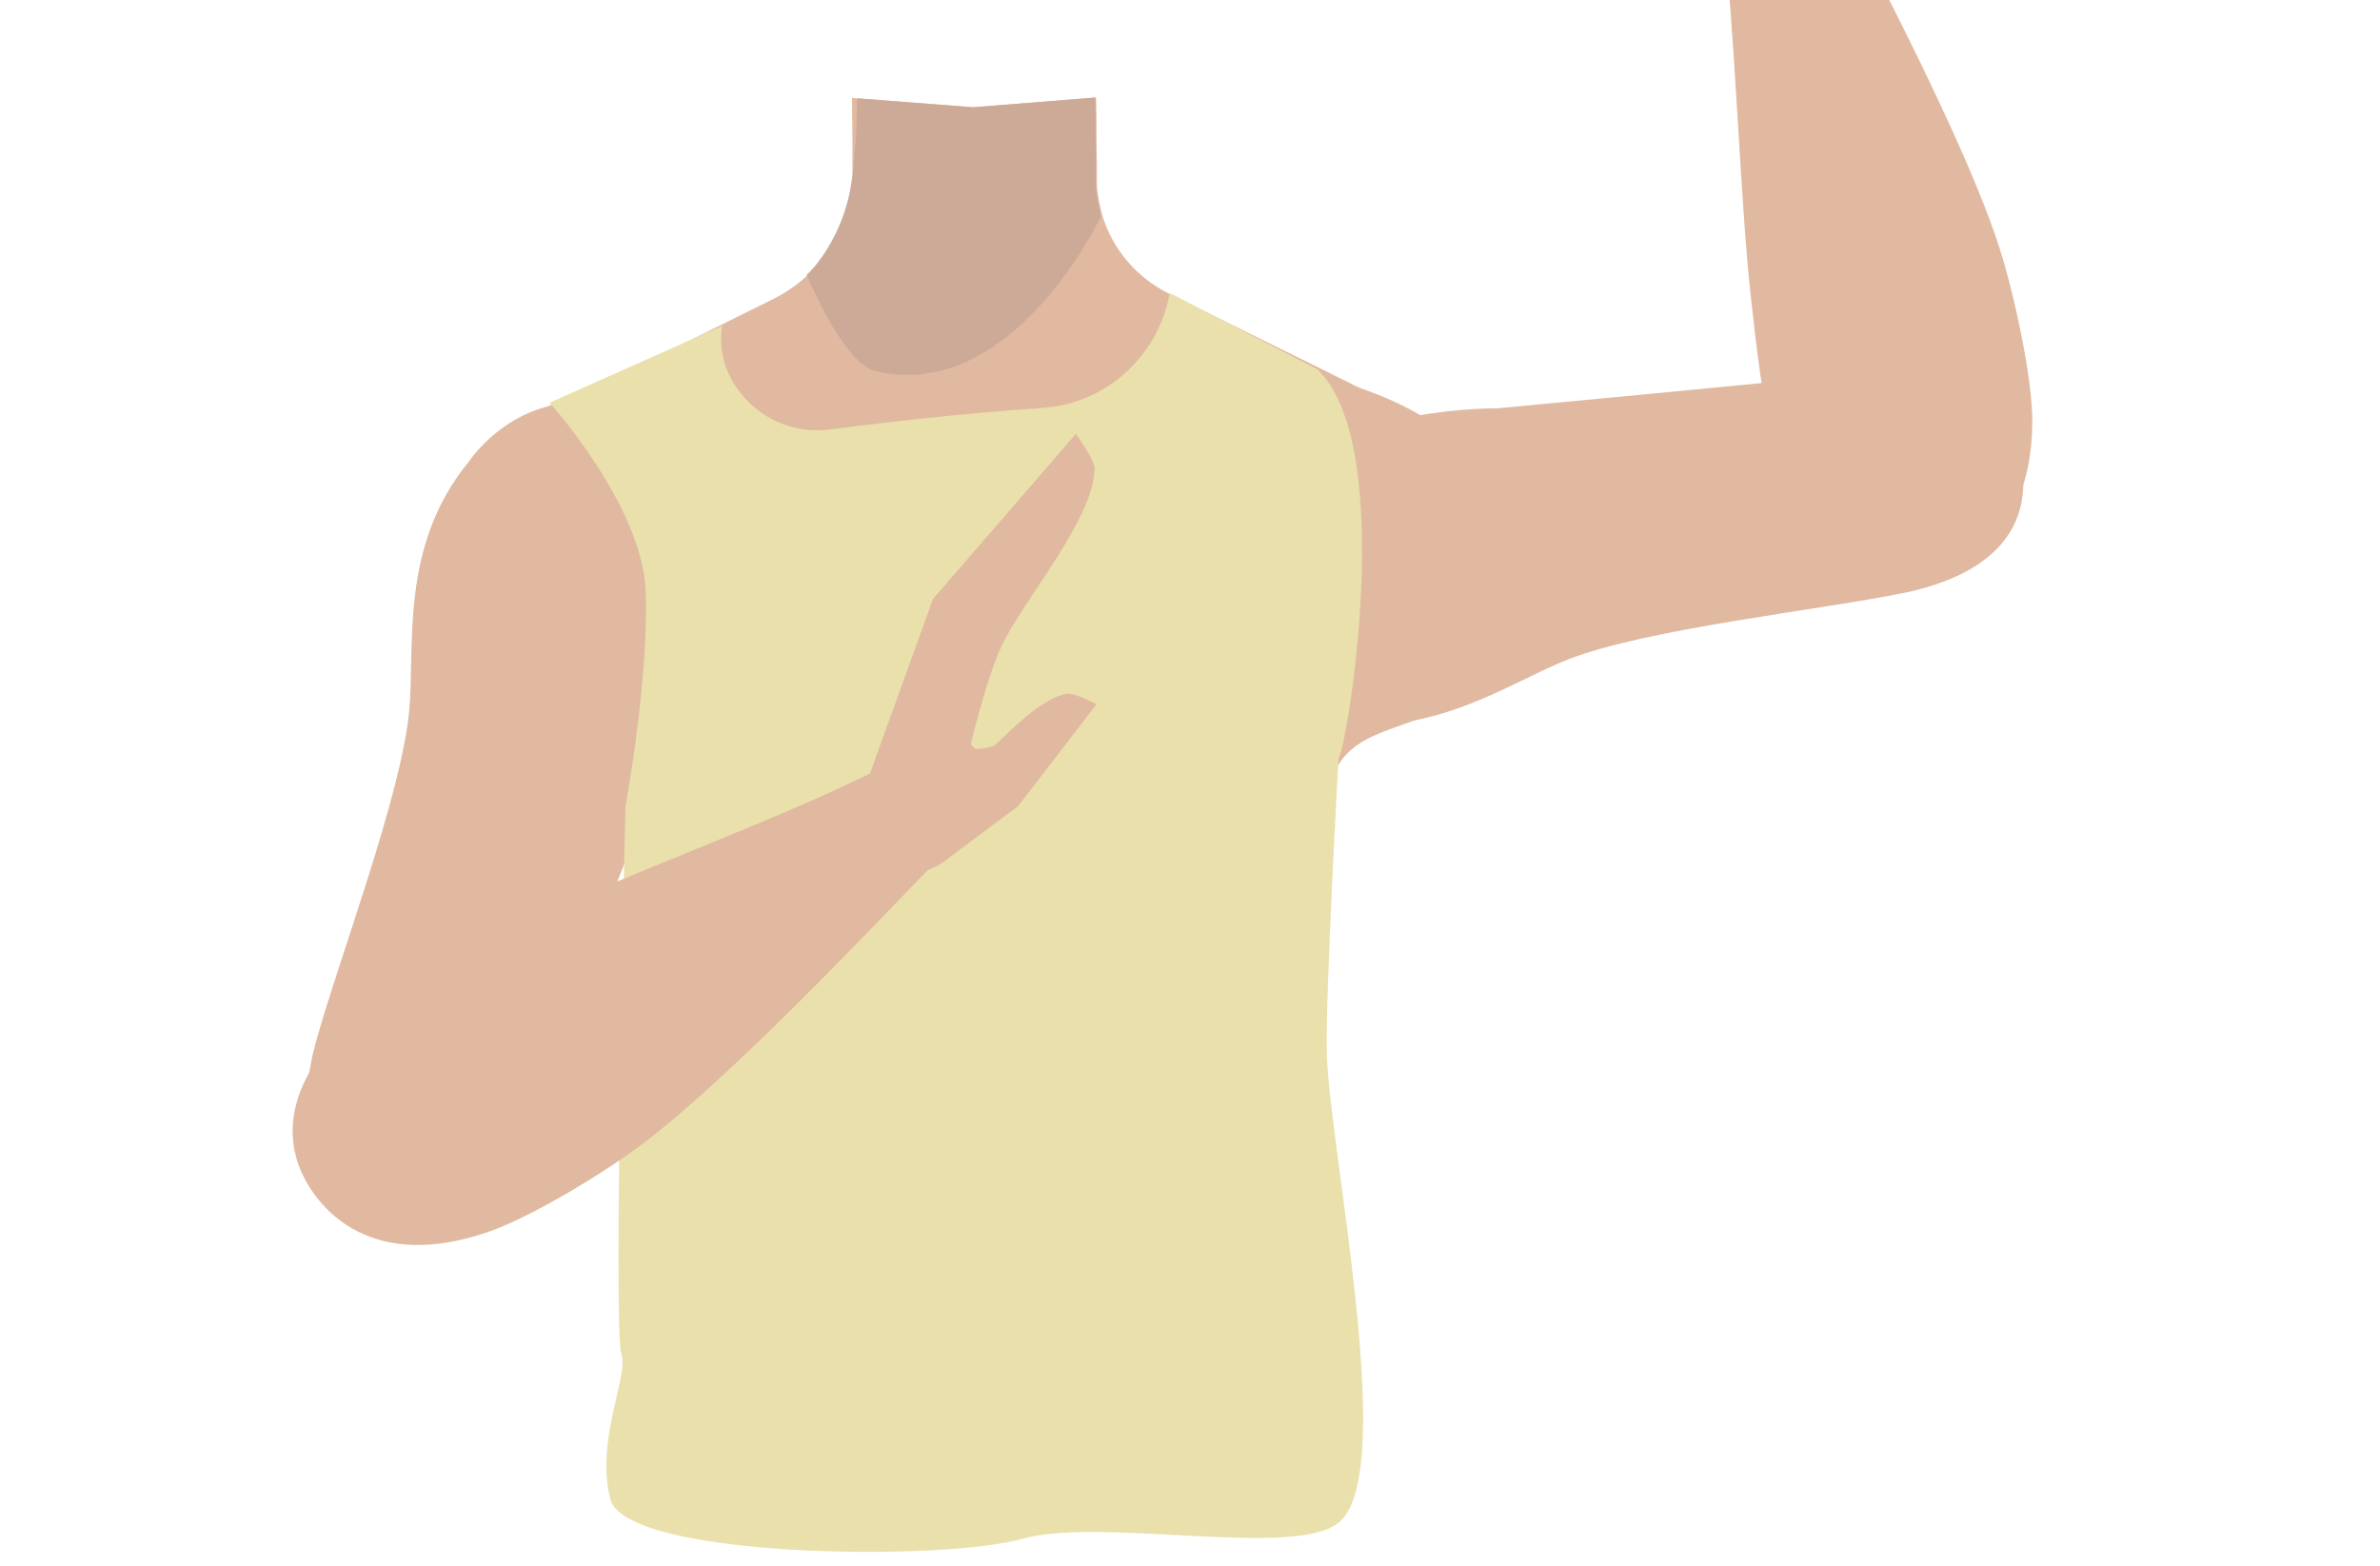 <?xml version="1.0" encoding="utf-8"?>
<!-- Generator: Adobe Illustrator 26.0.3, SVG Export Plug-In . SVG Version: 6.00 Build 0)  -->
<svg version="1.1" id="Calque_1" xmlns="http://www.w3.org/2000/svg" xmlns:xlink="http://www.w3.org/1999/xlink" x="0px" y="0px"
	 viewBox="0 0 588 387" style="enable-background:new 0 0 588 387;" xml:space="preserve">
<style type="text/css">
	.st0{fill:#E0B9A0;}
	.st1{fill:#CCAA97;}
	.st2{fill:#EAE0AC;}
</style>
<path class="st0" d="M375.3,137.7c-0.4,28.8-13.5,35.8-25.6,40.2l0,0c-5.9,2.2-11.8,3.8-15.7,7.2c-1.6,1.3-2.9,3-3.9,4.8
	c-9.3,16.3,1.3,52.9-7.5,66.9c-2.8,4.3-12.8,11.3-17.7,10.2c-14-3.3-34.8-34.4-46.9-42.3c-7.1-4.6-26.5-4-33.9,0
	c-12.7,7-25,39.1-39,42.3c-4.9,1.1-15-5.8-17.7-10.2c-6.6-10.4-6.7-33.4-10.2-51.1c-0.6-3.3-1.5-6.4-2.5-9.4
	c-1.6-4.7-3.7-8.6-6.6-11.1c-11.9-10.2-40.6-4.4-41.4-47.4c-0.3-19.6,16.8-31.5,28.5-37.3l0,0l0.7-0.3c3.3-1.6,6.6-2.9,10-4
	l22.9-11.3l0,0l22.2-11c10.7-5.3,17.9-15.5,19.4-27.2c0.2-1.6,0.3-3.1,0.2-4.7V34l-0.1-9.8l0.9,0.1h0.6l28.5,2.2l30.2-2.4h0.1
	l0.1,5.8V34l0.1,6.8v3.6c0,0.3,0,0.8,0,1.1l0,0c0,0.7,0.1,1.5,0.2,2.1c0.2,1.7,0.6,3.5,1,5.2c2.5,8.6,8.5,15.7,16.5,19.7l45.5,22.5
	c1.1,0.6,2.4,1.1,3.6,1.5c4.6,1.7,9.1,3.7,13.3,6.2C362.3,109,375.7,120.3,375.3,137.7z"/>
<path class="st1" d="M272.1,53.2c0,0-0.3,0.8-1.1,2.2c-4.8,9.1-25.1,43.2-54.6,36.3c-2-0.4-4.1-2.2-6.2-4.6
	c-5.9-7-10.9-19.2-10.9-19.2c0.7-0.7,1.5-1.5,2-2.1c4.4-5.4,7.3-11.8,8.7-18.6c0-0.2,0.1-0.4,0.1-0.7c0.3-1.6,0.6-3.4,0.8-5.4
	c0.2-2,0.3-4.6,0.6-7.2c0.1-3,0.2-6.4,0.3-9.6l28.5,2.2l30.2-2.4h0.1l0.1,5.8V34v12.2l0.1,0.9l0.1,0.8l1,5.2L272.1,53.2z"/>
<path class="st0" d="M309.3,119.4c24.4-19.2,60.4-18.5,60.4-18.5s69.5-6.5,92.6-9c10.9-1.2,33.6-4,37.3,23.1l0,0
	c3,22.3-17.9,29-28.3,31.3c-21,4.4-64.3,8.9-84.1,16.7c-14.7,5.8-35,20.6-61.3,14.8c0,0-22.1-2.4-27.8-24.1l-0.2-0.9
	C294.7,140.4,299.2,127.3,309.3,119.4L309.3,119.4z"/>
<path class="st0" d="M474.7,142c-22.1,2.9-32.5-21.5-35.8-30.6s-5.3-28.9-6.4-38.6c-2.7-24.9-3.9-67-7-91.4
	c-1.9-16-3.4-24.4,6.5-28.4c9-3.6,16,10.5,18.8,16c11.7,22.6,35,66.6,43.2,92.3c3.4,10.5,8.3,32.4,8.1,43.5
	C501.6,135.7,481.1,141.2,474.7,142z"/>
<path class="st0" d="M175.4,125.6c5.9,30.5-11,62.2-11,62.2s-25.8,64.9-34.1,86.7c-3.9,10.2-11.7,31.7-37.4,22.8l0,0
	c-21.3-7.4-17.7-29.3-15-39.3c5.6-20.6,21.3-61.4,23.2-82.5c1.5-15.7-2.5-40.5,14.7-61.4c0,0,12.1-18.6,34.1-13.8l0.9,0.2
	C163.3,103.2,173,113,175.4,125.6L175.4,125.6z"/>
<path class="st0" d="M425.3-45l7.3-22l17.9-26.3c0,0,4.6,4.4,4.8,6.3c0.7,6.2-3.9,14.9-6.5,20.6c-0.3,0.8,0.1,4.5,0.8,5
	c2.6,2.2,8.4-1.9,8.4-1.9l-14,18.4L425.3-45z"/>
<path class="st0" d="M431.7-49l16.1,17.5L488-62.9l27.7-46.3c0,0-7.1-2.5-9.4-1.7c-11.9,3.8-25.6,27-34.6,35.5
	C461.9-66.1,431.7-49,431.7-49z"/>
<ellipse transform="matrix(0.426 -0.905 0.905 0.426 288.636 373.025)" class="st0" cx="438.3" cy="-41" rx="13.6" ry="13.7"/>
<path class="st2" d="M135.8,99.5c0,0,22.6,25.1,23.7,46.1c1,21-5,53.9-5,53.9s-3,129.8-1,135s-6.5,21.3-2.7,35.9
	c3.8,14.6,82,15.4,101.7,9.8s68.9,5.3,78.8-4.5c13.8-13.7-2.8-91.5-3.5-115.4c-0.4-13.7,2.9-73,2.9-73c2-2.1,14.7-77.4-5.3-96.1
	l-36.4-18.8l0,0c-2.8,15.6-15.8,27.4-31.6,28.4c-19.8,1.3-40.7,3.8-52.4,5.3c-10,1.3-19.6-3.7-24.4-12.6c-2.1-3.9-2.9-8.5-2.2-13
	L135.8,99.5z"/>
<path class="st0" d="M75,290.7c-9.9-20.1,10-37.7,17.5-43.6c7.5-5.9,25.7-14.3,34.5-18.4c22.8-10.5,62.3-25.2,84.4-35.9
	c14.6-7,22-11.1,28.9-2.9c6.3,7.4-4.8,18.6-9.1,23c-17.7,18.3-51.9,54.5-73.5,70.5c-8.9,6.6-28,18.3-38.7,21.5
	C89.6,314.3,77.9,296.6,75,290.7z"/>
<path class="st0" d="M233,213l18.5-13.8l19.4-25.2c0,0-5.6-3-7.5-2.6c-6.1,1.3-13,8.4-17.5,12.6c-0.6,0.6-4.4,1.3-5,0.9
	c-2.9-1.7-0.9-8.6-0.9-8.6l-13.1,19.1L233,213z"/>
<path class="st0" d="M234.8,205.9l-21.6-10l17.3-47.9l35.3-40.8c0,0,4.5,6.1,4.6,8.4c0.1,12.4-17.7,32.7-23,44.1
	C241.7,171.8,234.8,205.9,234.8,205.9z"/>
<ellipse class="st0" cx="225" cy="202" rx="13.6" ry="13.6"/>
</svg>
